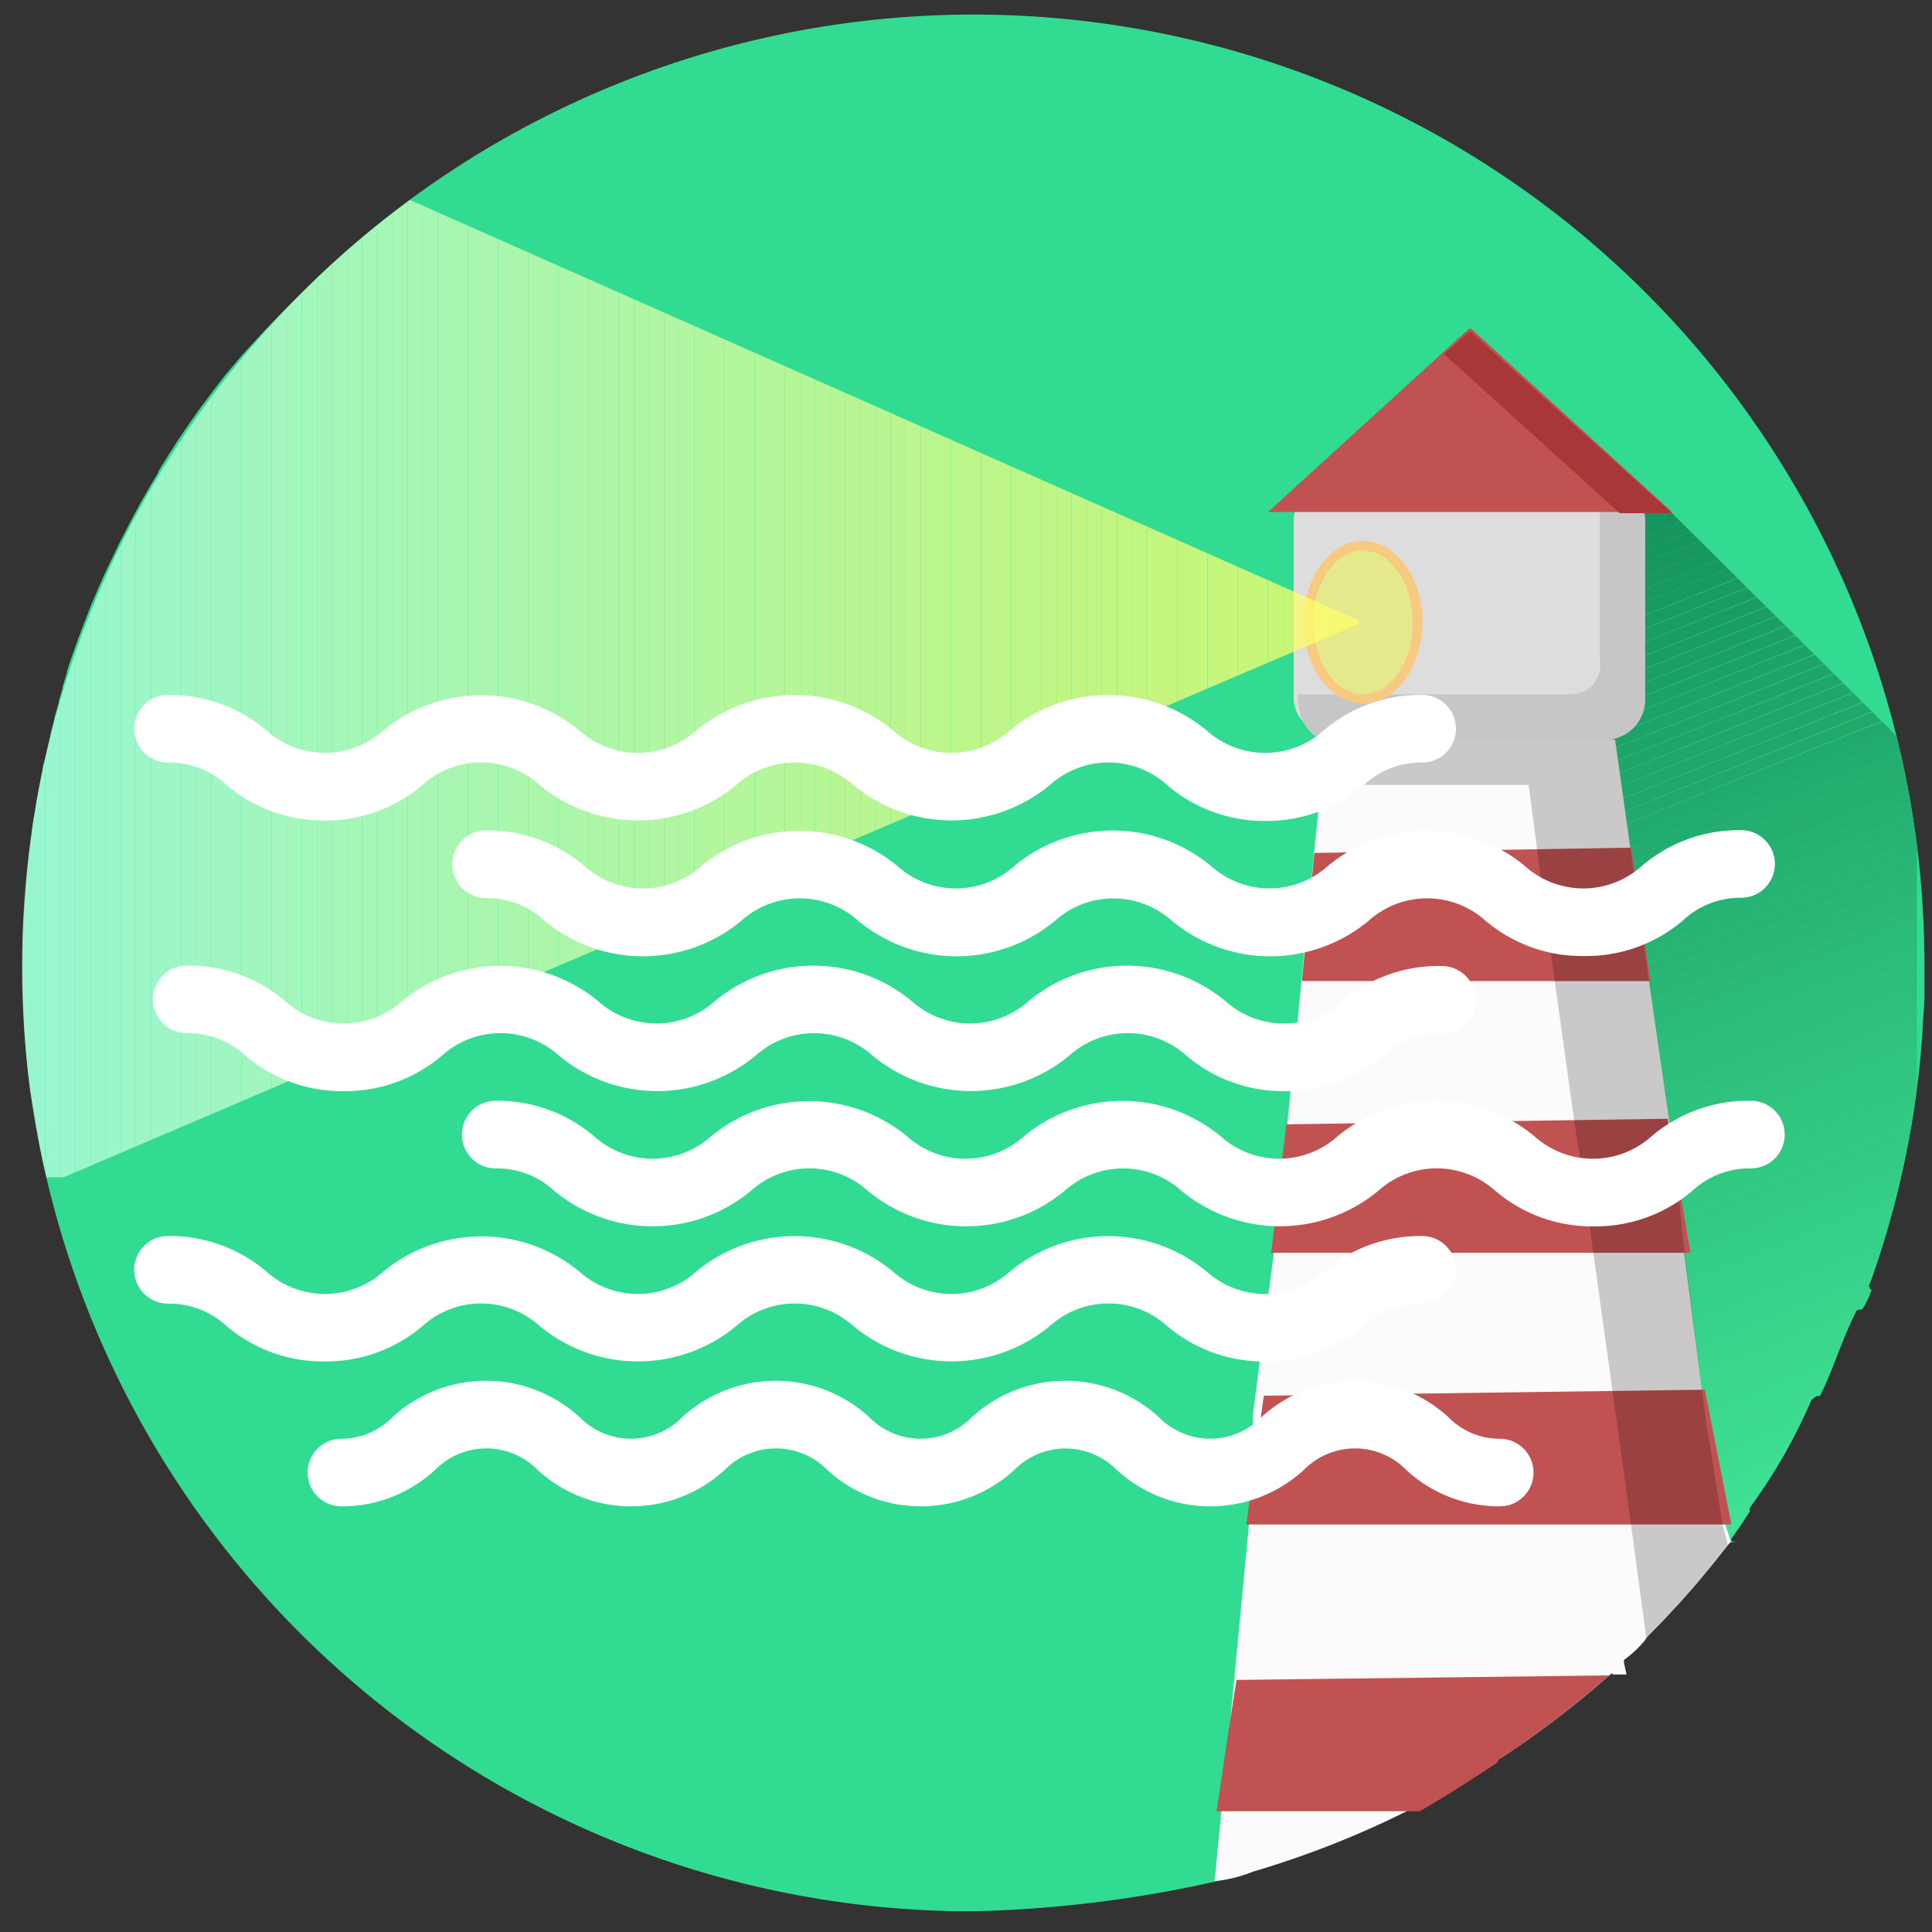 <svg id="основа" xmlns="http://www.w3.org/2000/svg" xmlns:xlink="http://www.w3.org/1999/xlink" viewBox="0 0 128 128"><rect x="0" y="0" width="128" height="128" fill="#333333" stroke="none"/><defs><style>.cls-1{fill:none;}.cls-2{fill:#31db92;}.cls-3{clip-path:url(#clip-path);}.cls-4{fill:#128e59;}.cls-5{fill:#138f5a;}.cls-6{fill:#13905a;}.cls-7{fill:#14915b;}.cls-8{fill:#14925c;}.cls-9{fill:#15935d;}.cls-10{fill:#15945d;}.cls-11{fill:#16955e;}.cls-12{fill:#16965f;}.cls-13{fill:#17975f;}.cls-14{fill:#189860;}.cls-15{fill:#189961;}.cls-16{fill:#199a62;}.cls-17{fill:#199b62;}.cls-18{fill:#1a9c63;}.cls-19{fill:#1a9d64;}.cls-20{fill:#1b9e65;}.cls-21{fill:#1b9f65;}.cls-22{fill:#1ca066;}.cls-23{fill:#1ca167;}.cls-24{fill:#1da267;}.cls-25{fill:#1ea368;}.cls-26{fill:#1ea469;}.cls-27{fill:#1fa56a;}.cls-28{fill:#1fa66a;}.cls-29{fill:#20a76b;}.cls-30{fill:#20a86c;}.cls-31{fill:#21a96c;}.cls-32{fill:#21aa6d;}.cls-33{fill:#22ab6e;}.cls-34{fill:#23ac6f;}.cls-35{fill:#23ad6f;}.cls-36{fill:#24ae70;}.cls-37{fill:#24af71;}.cls-38{fill:#25b071;}.cls-39{fill:#25b172;}.cls-40{fill:#26b273;}.cls-41{fill:#26b374;}.cls-42{fill:#27b474;}.cls-43{fill:#27b575;}.cls-44{fill:#28b676;}.cls-45{fill:#29b776;}.cls-46{fill:#29b877;}.cls-47{fill:#2ab978;}.cls-48{fill:#2aba79;}.cls-49{fill:#2bbc79;}.cls-50{fill:#2bbd7a;}.cls-51{fill:#2cbe7b;}.cls-52{fill:#2cbf7c;}.cls-53{fill:#2dc07c;}.cls-54{fill:#2ec17d;}.cls-55{fill:#2ec27e;}.cls-56{fill:#2fc37e;}.cls-57{fill:#2fc47f;}.cls-58{fill:#30c580;}.cls-59{fill:#30c681;}.cls-60{fill:#31c781;}.cls-61{fill:#31c882;}.cls-62{fill:#32c983;}.cls-63{fill:#32ca83;}.cls-64{fill:#33cb84;}.cls-65{fill:#34cc85;}.cls-66{fill:#34cd86;}.cls-67{fill:#35ce86;}.cls-68{fill:#35cf87;}.cls-69{fill:#36d088;}.cls-70{fill:#36d188;}.cls-71{fill:#37d289;}.cls-72{fill:#37d38a;}.cls-73{fill:#38d48b;}.cls-74{fill:#39d58b;}.cls-75{fill:#39d68c;}.cls-76{fill:#3ad78d;}.cls-77{fill:#3ad88d;}.cls-78{fill:#3bd98e;}.cls-79{fill:#3bda8f;}.cls-80{fill:#3cdb90;}.cls-81{fill:#3cdc90;}.cls-82{fill:#3ddd91;}.cls-83{fill:#3dde92;}.cls-84{fill:#3edf93;}.cls-85{fill:#3fe093;}.cls-86{fill:#3fe194;}.cls-87{fill:#40e295;}.cls-88{fill:#40e395;}.cls-89{fill:#41e496;}.cls-90{fill:#41e597;}.cls-91{fill:#42e698;}.cls-92{fill:#42e798;}.cls-93{fill:#43e899;}.cls-94{fill:#fcfafa;}.cls-95{fill:#ddd;}.cls-96{fill:#c15252;}.cls-97{fill:#c6c6c6;}.cls-98{fill:#e4ea8b;}.cls-99{fill:#f7c981;}.cls-100{fill:#aa3737;}.cls-101{opacity:0.2;}.cls-102{opacity:0.75;}.cls-103{clip-path:url(#clip-path-2);}.cls-104{fill:#bbffe3;}.cls-105{fill:#bcffe2;}.cls-106{fill:#bcffe1;}.cls-107{fill:#bdffdf;}.cls-108{fill:#beffde;}.cls-109{fill:#bfffdc;}.cls-110{fill:#bfffdb;}.cls-111{fill:#c0ffda;}.cls-112{fill:#c1ffd8;}.cls-113{fill:#c2ffd7;}.cls-114{fill:#c3ffd5;}.cls-115{fill:#c3ffd4;}.cls-116{fill:#c4ffd3;}.cls-117{fill:#c5ffd1;}.cls-118{fill:#c5ffd0;}.cls-119{fill:#c7ffce;}.cls-120{fill:#c7ffcd;}.cls-121{fill:#c8ffcc;}.cls-122{fill:#c9ffca;}.cls-123{fill:#c9ffc9;}.cls-124{fill:#caffc7;}.cls-125{fill:#cbffc6;}.cls-126{fill:#cbffc5;}.cls-127{fill:#cdffc3;}.cls-128{fill:#cdffc2;}.cls-129{fill:#ceffc0;}.cls-130{fill:#cfffbf;}.cls-131{fill:#d0ffbd;}.cls-132{fill:#d0ffbc;}.cls-133{fill:#d1ffbb;}.cls-134{fill:#d2ffb9;}.cls-135{fill:#d3ffb8;}.cls-136{fill:#d4ffb6;}.cls-137{fill:#d4ffb5;}.cls-138{fill:#d5ffb4;}.cls-139{fill:#d6ffb2;}.cls-140{fill:#d6ffb1;}.cls-141{fill:#d8ffaf;}.cls-142{fill:#d8ffae;}.cls-143{fill:#d9ffad;}.cls-144{fill:#daffab;}.cls-145{fill:#daffaa;}.cls-146{fill:#dbffa8;}.cls-147{fill:#dcffa7;}.cls-148{fill:#dcffa6;}.cls-149{fill:#deffa3;}.cls-150{fill:#deffa2;}.cls-151{fill:#dfffa0;}.cls-152{fill:#e0ff9f;}.cls-153{fill:#e0ff9e;}.cls-154{fill:#e1ff9c;}.cls-155{fill:#e2ff9b;}.cls-156{fill:#e3ff99;}.cls-157{fill:#e4ff98;}.cls-158{fill:#e5ff96;}.cls-159{fill:#e5ff95;}.cls-160{fill:#e6ff94;}.cls-161{fill:#e7ff92;}.cls-162{fill:#e7ff91;}.cls-163{fill:#e9ff8f;}.cls-164{fill:#e9ff8e;}.cls-165{fill:#eaff8d;}.cls-166{fill:#ebff8b;}.cls-167{fill:#ebff8a;}.cls-168{fill:#ecff88;}.cls-169{fill:#edff87;}.cls-170{fill:#edff86;}.cls-171{fill:#efff84;}.cls-172{fill:#efff83;}.cls-173{fill:#f0ff81;}.cls-174{fill:#f1ff80;}.cls-175{fill:#f1ff7f;}.cls-176{fill:#f2ff7d;}.cls-177{fill:#f3ff7c;}.cls-178{fill:#f4ff7a;}.cls-179{fill:#f5ff79;}.cls-180{fill:#f5ff78;}.cls-181{fill:#f6ff76;}.cls-182{fill:#f7ff75;}.cls-183{fill:#f8ff73;}.cls-184{fill:#f8ff72;}.cls-185{fill:#faff70;}.cls-186{fill:#faff6f;}.cls-187{fill:#fbff6e;}.cls-188{fill:#fcff6c;}.cls-189{fill:#fcff6b;}.cls-190{fill:#fdff69;}.cls-191{fill:#feff68;}.cls-192{fill:#feff67;}.cls-193{fill:#fff;}</style><clipPath id="clip-path"><path class="cls-1" d="M127.5,64c0,0.34,0,.67,0,1,0,0.17,0,.34,0,0.51,0,0.5,0,1-.05,1.5s-0.05,1-.09,1.49-0.08,1-.12,1.48-0.13,1.28-.21,1.91-0.15,1.11-.23,1.66c-0.12.79-.26,1.57-0.41,2.35A61.44,61.44,0,0,1,124,84.71a4.68,4.68,0,0,1-.19.46c0,0.09.09,0.17,0.06,0.26l0.12,0h0a4.51,4.51,0,0,1-.63,1.32H123.2s-0.2.05-.2,0.08h0c-1,1.93-1.5,3.82-2.43,5.65l-0.21,0a2.53,2.53,0,0,0-.36.28h0a36,36,0,0,1-4.07,7.12c-0.05.08,0,.17,0,0.25-0.31.45-.57,0.9-0.9,1.34-0.12.16-.22,0.33-0.34,0.49l0,0.05c-0.05.08,0.17,0.07,0.11,0.14s0.26,0,.26,0h0l-0.25,0-0.18.06-0.07,0c-0.27.36-.58,0.72-0.87,1.07l0,0a0.13,0.13,0,0,1-.05.05c-0.35.43-.71,0.86-1.07,1.29l-0.49.57c-0.26.31-.53,0.61-0.8,0.9l-0.68.74c-0.47.51-.95,1-1.43,1.49l0,0s-0.06.12-.08,0.14h0l0,0v0a6.18,6.18,0,0,1-1.22,1.19L97.44,34h13.34l14.85,14.74c0.12,0.49.24,1,.35,1.44A62.84,62.84,0,0,1,127.5,64Z"/></clipPath><clipPath id="clip-path-2"><path class="cls-1" d="M90.29,41.22L3.18,78.44A61.76,61.76,0,0,1,2,72.25a63.06,63.06,0,0,1,25.16-59Z"/></clipPath></defs><title>Weather icons</title><path class="cls-2" d="M127.5,64c0,0.34,0,.67,0,1,0,0.17,0,.34,0,0.51,0,0.5,0,1-.05,1.5s-0.05,1-.09,1.49-0.08,1-.12,1.48-0.13,1.28-.21,1.91-0.15,1.11-.23,1.66c-0.12.79-.26,1.57-0.41,2.35A61.44,61.44,0,0,1,124,84.71a4.68,4.68,0,0,1-.19.46c0,0.09.09,0.17,0.06,0.26l0.12,0h0a4.51,4.51,0,0,1-.63,1.32H123.2s-0.2.05-.2,0.08h0c-1,1.93-1.5,3.82-2.43,5.65l-0.21,0a2.53,2.53,0,0,0-.36.28h0a36,36,0,0,1-4.07,7.12c-0.05.08,0,.17,0,0.25-0.31.45-.57,0.9-0.9,1.34-0.12.16-.22,0.33-0.34,0.49l0,0.05a1.12,1.12,0,0,1-.09.15h0v0l0,0-0.05,0v0c-0.27.36-.55,0.72-0.84,1.07l0,0a0.11,0.11,0,0,1,0,.05c-0.35.43-.7,0.86-1.07,1.29l-0.49.57c-0.26.31-.53,0.61-0.8,0.9l-0.68.74c-0.47.51-.95,1-1.43,1.49l0,0s-0.06.12-.08,0.14h0l0,0v0a5.89,5.89,0,0,1-1.22,1.14l-0.16.14h0c-0.23.21-.47,0.4-0.7,0.63l0,0-0.1.08a63.46,63.46,0,0,1-7.39,5.72l-0.12.07c-1.66,1.09-3.36,2.12-5.12,3.05l-1.34.69a62.28,62.28,0,0,1-9.77,3.94,9.22,9.22,0,0,1-2.55.75h0a81.78,81.78,0,0,1-15.87,2c-0.54,0-1.07,0-1.6,0A63,63,0,0,1,3.18,78.47v0c-0.12-.5-0.23-1-0.34-1.51s-0.2-1-.29-1.51a0.29,0.29,0,0,1,0-.07c-0.08-.4-0.15-0.81-0.21-1.22,0-.19-0.06-0.38-0.09-0.57C2.16,73.11,2.1,72.68,2,72.25A63,63,0,0,1,1.5,64c0-1.13,0-2.25.09-3.37s0.13-2,.23-3c0.06-.61.13-1.22,0.2-1.82l0.08-.55,0-.14c0.05-.37.1-0.74,0.17-1.11s0.15-1,.24-1.45,0.2-1,.31-1.57c0-.23.09-0.45,0.15-0.68s0.12-.54.19-0.82,0.11-.48.17-0.72a0.13,0.13,0,0,1,0-.07c0.08-.34.17-0.68,0.26-1l0-.07q0.14-.55.31-1.09a0.24,0.24,0,0,1,0-.09c0.08-.27.15-0.54,0.24-0.81a0.27,0.27,0,0,1,0-.1c0.09-.31.19-0.63,0.29-0.94a0.92,0.92,0,0,1,0-.1c0.14-.45.29-0.9,0.45-1.34s0.28-.79.43-1.19,0.19-.51.29-0.76,0.24-.61.36-0.92,0.18-.45.28-0.67c0.31-.75.65-1.5,1-2.24l0.26-.54c0.31-.66.64-1.32,1-2,0.19-.37.39-0.75,0.59-1.11,0.1-.19.2-0.38,0.31-0.57l0.33-.57c0.13-.24.28-0.49,0.42-0.72s0.21-.36.33-0.54a0.15,0.15,0,0,1,0-.07c0.14-.25.29-0.49,0.45-0.74s0.2-.35.32-0.51,0.29-.47.45-0.7c0.41-.63.84-1.25,1.27-1.86,0.18-.26.36-0.51,0.55-0.75a0.74,0.74,0,0,1,.09-0.12c0.15-.2.3-0.42,0.46-0.62a0.84,0.84,0,0,1,.1-0.13c0.26-.33.51-0.67,0.77-1l1-1.18Q18,21.34,20.19,19.2c0.37-.37.75-0.74,1.13-1.1s0.93-.86,1.41-1.29q1.43-1.27,2.94-2.45c0.51-.39,1-0.78,1.53-1.16A63,63,0,0,1,125.63,48.7c0.12,0.49.24,1,.35,1.46A63,63,0,0,1,127.5,64Z"/><g class="cls-3"><polygon class="cls-4" points="99.64 34 97 34.89 97 34 99.64 34"/><polygon class="cls-5" points="101.84 34 97 35.78 97 34.89 99.64 34 101.84 34"/><polygon class="cls-6" points="104.05 34 97 36.67 97 35.78 101.84 34 104.05 34"/><polygon class="cls-7" points="106.25 34 97 37.56 97 36.67 104.05 34 106.25 34"/><polygon class="cls-8" points="108.45 34 97 38.45 97 37.56 106.25 34 108.45 34"/><polygon class="cls-9" points="110.65 34 97 39.34 97 38.45 108.45 34 110.65 34"/><polygon class="cls-10" points="112.85 34 97 40.23 97 39.34 110.65 34 112.85 34"/><polygon class="cls-11" points="115.06 34 97 41.12 97 40.23 112.85 34 115.06 34"/><polygon class="cls-12" points="117.26 34 97 42.01 97 41.12 115.06 34 117.26 34"/><polygon class="cls-13" points="119.46 34 97 42.9 97 42.01 117.26 34 119.46 34"/><polygon class="cls-14" points="121.66 34 97 43.79 97 42.9 119.46 34 121.66 34"/><polygon class="cls-15" points="121.83 34 121.9 34.7 97 44.68 97 43.79 121.66 34 121.83 34"/><polygon class="cls-16" points="121.9 34.7 122.1 35.47 97 45.57 97 44.68 121.9 34.7"/><polygon class="cls-17" points="122.21 35.47 122.41 36.23 97 46.46 97 45.57 122.21 35.47"/><polygon class="cls-18" points="122.52 36.23 122.72 37 97 47.35 97 46.46 122.52 36.23"/><polygon class="cls-19" points="122.83 37 123.03 37.77 97 48.24 97 47.35 122.83 37"/><polygon class="cls-20" points="123.14 37.77 123.33 38.53 97 49.13 97 48.24 123.14 37.77"/><polygon class="cls-21" points="123.44 38.53 123.64 39.3 97 50.02 97 49.13 123.44 38.53"/><polygon class="cls-22" points="123.75 39.3 123.95 40.06 97 50.91 97 50.02 123.75 39.3"/><polygon class="cls-23" points="124.06 40.06 124.26 40.82 97 51.8 97 50.91 124.06 40.06"/><polygon class="cls-24" points="124.37 40.82 124.57 41.59 97 52.68 97 51.8 124.37 40.82"/><polygon class="cls-25" points="124.68 41.59 124.88 42.35 97 53.57 97 52.68 124.68 41.59"/><polygon class="cls-26" points="124.99 42.35 125.19 43.12 97 54.46 97 53.57 124.99 42.35"/><polygon class="cls-27" points="125.3 43.12 125.5 43.88 97 55.35 97 54.46 125.3 43.12"/><polygon class="cls-28" points="125.61 43.88 125.81 44.65 97 56.24 97 55.35 125.61 43.88"/><polygon class="cls-29" points="125.92 44.65 126.12 45.41 97 57.13 97 56.24 125.92 44.65"/><polygon class="cls-30" points="126.23 45.41 126.42 46.18 97 58.02 97 57.13 126.23 45.41"/><polygon class="cls-31" points="126.53 46.18 126.73 46.94 97 58.91 97 58.02 126.53 46.18"/><polygon class="cls-32" points="126.84 46.94 127.04 47.71 97 59.8 97 58.91 126.84 46.94"/><polygon class="cls-33" points="126.9 47.71 127 48.02 127 48.55 97 60.69 97 59.8 126.9 47.71"/><polygon class="cls-34" points="127 49.44 97 61.58 97 60.69 127 48.55 127 49.44"/><polygon class="cls-35" points="127 50.33 97 62.47 97 61.58 127 49.44 127 50.33"/><polygon class="cls-36" points="127 51.22 97 63.36 97 62.47 127 50.33 127 51.22"/><polygon class="cls-37" points="127 52.11 97 64.25 97 63.36 127 51.22 127 52.11"/><polygon class="cls-38" points="127 52.99 97 65.14 97 64.25 127 52.11 127 52.99"/><polygon class="cls-39" points="127 53.88 97 66.03 97 65.14 127 52.99 127 53.88"/><polygon class="cls-40" points="127 54.77 97 66.92 97 66.03 127 53.88 127 54.77"/><polygon class="cls-41" points="127 55.66 97 67.81 97 66.92 127 54.77 127 55.66"/><polygon class="cls-42" points="127 56.55 97 68.7 97 67.81 127 55.66 127 56.55"/><polygon class="cls-43" points="127 57.44 97 69.59 97 68.7 127 56.55 127 57.44"/><polygon class="cls-44" points="127 58.33 97 70.48 97 69.59 127 57.44 127 58.33"/><polygon class="cls-45" points="127 59.22 97 71.37 97 70.48 127 58.33 127 59.22"/><polygon class="cls-46" points="127 60.11 97 72.26 97 71.37 127 59.22 127 60.11"/><polygon class="cls-47" points="127 61 97 73.15 97 72.26 127 60.11 127 61"/><polygon class="cls-48" points="127 61.89 97 74.04 97 73.15 127 61 127 61.89"/><polygon class="cls-49" points="127 62.78 97 74.93 97 74.04 127 61.89 127 62.78"/><polygon class="cls-50" points="127 63.67 97 75.82 97 74.93 127 62.78 127 63.67"/><polygon class="cls-51" points="127 64.56 97 76.71 97 75.82 127 63.67 127 64.56"/><polygon class="cls-52" points="127 65.45 97 77.6 97 76.71 127 64.56 127 65.45"/><polygon class="cls-53" points="127 66.34 97 78.49 97 77.6 127 65.45 127 66.34"/><polygon class="cls-54" points="127 67.23 97 79.38 97 78.49 127 66.34 127 67.23"/><polygon class="cls-55" points="127 68.12 97 80.27 97 79.38 127 67.23 127 68.12"/><polygon class="cls-56" points="127 69.01 97 81.16 97 80.27 127 68.12 127 69.01"/><polygon class="cls-57" points="127 69.9 97 82.05 97 81.16 127 69.01 127 69.9"/><polygon class="cls-58" points="127 70.79 97 82.94 97 82.05 127 69.9 127 70.79"/><polygon class="cls-59" points="127 71.68 97 83.83 97 82.94 127 70.79 127 71.68"/><polygon class="cls-60" points="127 72.57 97 84.72 97 83.83 127 71.68 127 72.57"/><polygon class="cls-61" points="127 73.46 97 85.61 97 84.72 127 72.57 127 73.46"/><polygon class="cls-62" points="127 74.35 97 86.49 97 85.61 127 73.46 127 74.35"/><polygon class="cls-63" points="127 75.24 97 87.38 97 86.49 127 74.35 127 75.24"/><polygon class="cls-64" points="127 76.13 97 88.27 97 87.38 127 75.24 127 76.13"/><polygon class="cls-65" points="127 77.02 97 89.16 97 88.27 127 76.13 127 77.02"/><polygon class="cls-66" points="127 77.91 97.02 90.03 97 89.92 97 89.16 127 77.02 127 77.91"/><polygon class="cls-67" points="127 78.8 97.55 90.8 97.11 90.03 127 77.91 127 78.8"/><polygon class="cls-68" points="127 79.69 97.86 91.56 97.42 90.8 127 78.8 127 79.69"/><polygon class="cls-69" points="127 80.58 98.16 92.33 97.73 91.56 127 79.69 127 80.58"/><polygon class="cls-70" points="127 81.47 98.47 93.09 98.04 92.33 127 80.58 127 81.47"/><polygon class="cls-71" points="127 82.36 98.78 93.86 98.35 93.09 127 81.47 127 82.36"/><polygon class="cls-72" points="127 83.25 99.09 94.62 98.66 93.86 127 82.36 127 83.25"/><polygon class="cls-73" points="127 84.14 99.4 95.39 98.97 94.62 127 83.25 127 84.14"/><polygon class="cls-74" points="127 85.03 99.71 96.15 99.28 95.39 127 84.14 127 85.03"/><polygon class="cls-75" points="127 85.92 100.02 96.92 99.58 96.15 127 85.03 127 85.92"/><polygon class="cls-76" points="127 86.81 100.33 97.68 99.89 96.92 127 85.92 127 86.81"/><polygon class="cls-77" points="127 87.69 100.64 98.45 100.2 97.68 127 86.81 127 87.69"/><polygon class="cls-78" points="127 88.58 100.95 99.21 100.51 98.45 127 87.69 127 88.58"/><polygon class="cls-79" points="127 89.47 101.25 99.98 100.82 99.21 127 88.58 127 89.47"/><polygon class="cls-80" points="127 90.36 101.56 100.74 101.13 99.98 127 89.47 127 90.36"/><polygon class="cls-81" points="127 91.25 101.87 101.51 101.44 100.74 127 90.36 127 91.25"/><polygon class="cls-82" points="127 92.14 102.18 102.27 101.75 101.51 127 91.25 127 92.14"/><polygon class="cls-83" points="127 93.03 102.49 103.04 102.06 102.27 127 92.14 127 93.03"/><polygon class="cls-84" points="127 93.92 102.8 103.8 102.37 103.04 127 93.03 127 93.92"/><polygon class="cls-85" points="127 94.81 103.11 104.57 102.67 103.8 127 93.92 127 94.81"/><polygon class="cls-86" points="127 95.7 103.42 105.33 102.98 104.57 127 94.81 127 95.7"/><polygon class="cls-87" points="127 96.59 103.73 106.1 103.29 105.33 127 95.7 127 96.59"/><polygon class="cls-88" points="127 97.48 104.04 106.86 103.6 106.1 127 96.59 127 97.48"/><polygon class="cls-89" points="127 98.37 104.34 107.63 103.91 106.86 127 97.48 127 98.37"/><polygon class="cls-90" points="127 99.26 104.65 108.39 104.22 107.63 127 98.37 127 99.26"/><polygon class="cls-91" points="127 100.15 104.96 109.16 104.53 108.39 127 99.26 127 100.15"/><polygon class="cls-92" points="127 101.04 105.27 109.92 104.84 109.16 127 100.15 127 101.04"/><polygon class="cls-93" points="127 101.93 107.69 110 105.53 110 105.27 109.95 127 101.04 127 101.93"/><polygon class="cls-93" points="107.69 110 127 101.93 127 110 107.69 110"/></g><path class="cls-94" d="M114.65,102.09l0,0.06-0.07.1-0.1.11s-0.07-.11,0,0l0,0s0,0,0,0,0,0,0,0h0s-0.84,1.07-1.28,1.6-0.87,1.06-1.33,1.57c-0.3.33-.59,0.68-0.9,1s-0.42.47-.65,0.7c-0.38.4-.77,0.8-1.16,1.19l-0.09.11-0.1.16,0,0a7.47,7.47,0,0,1-1.38,1.29v0.17l0.17,0.79h-0.9s-0.07-.1-0.1-0.07a62.84,62.84,0,0,1-7.39,5.65s-0.08,0-.12,0c-1.66,1.09-3.36,2.1-5.12,3-0.44.24-.89,0.46-1.34,0.68a61.77,61.77,0,0,1-9.77,3.8,9.12,9.12,0,0,1-2.55.62l0.5-5.12,0.51-5.18,1.27-13.37L83,97.4V93.79L84,86l0.38-2.88L85,77.09l0.27-2.48,0.65-6.48,0.88-9,0.27-2.71,0.39-3.84,0,0.07L87.69,51h0l0-.36L87.85,49H107l1.46,10.37,0.84,6L111,77.14l0,0.16v0.06l0,0.26,0.6,5.56L113,94v1.64l1.1,5.21,0.12,0.07,0.11,0.16,0.33,1v0.05Z"/><rect class="cls-95" x="85.71" y="32.21" width="23.24" height="16.42" rx="2.29" ry="2.29"/><polygon class="cls-96" points="108.07 56.16 87.08 56.51 86.25 65 109.34 65 108.07 56.16"/><polygon class="cls-96" points="110.48 74.12 85.22 74.49 84.22 83 112 83 110.48 74.12"/><polygon class="cls-96" points="112.95 92.07 83.73 92.47 82.57 101 114.71 101 112.95 92.07"/><path class="cls-96" d="M106.78,111s-0.07-.1-0.1-0.07a62.84,62.84,0,0,1-7.39,5.65s-0.08.2-.12,0.22c-1.66,1.09-3.36,2.2-5.12,3.2H80.6l0.8-5.37,0.52-3.33,24.77-.3h0.1Z"/><path class="cls-97" d="M106.66,32H106V43.78A1.93,1.93,0,0,1,104.1,46H86v0.34c0,1.27.74,2.66,2,2.66h18.65A2.68,2.68,0,0,0,109,46.34V34.5A2.52,2.52,0,0,0,106.66,32Z"/><ellipse class="cls-98" cx="90.3" cy="41.22" rx="3.62" ry="5.06"/><path class="cls-99" d="M90.3,46.6c-2.17,0-3.94-2.42-3.94-5.38s1.77-5.38,3.94-5.38,3.94,2.42,3.94,5.38S92.47,46.6,90.3,46.6Zm0-10.13c-1.82,0-3.3,2.13-3.3,4.74S88.47,46,90.3,46s3.3-2.13,3.3-4.74S92.12,36.48,90.3,36.48Z"/><polygon class="cls-96" points="97.46 21.77 97.46 21.77 97.33 21.77 84.01 33.92 97.35 33.92 97.44 33.92 110.78 33.92 97.46 21.77"/><polygon class="cls-100" points="97.46 22 97.33 22 95.66 23.45 107.31 34 110.78 34 97.46 22"/><g class="cls-101"><path d="M114.47,102.33a63.44,63.44,0,0,1-5.4,6.17l-1-7.42-1.23-8.88-1.25-9-0.84-6.08L104.3,74.3l-1.25-9-0.84-6.08-0.38-3L101.28,52H87.47l0.22-1.82L87.85,49H107l1.46,10.37,0.84,6L111,77.14l0,0.16v0.06l0.64,5.81L113,94h0l1.14,7.07Z"/></g><g class="cls-102"><g class="cls-103"><rect class="cls-104" x="1" y="13" width="1" height="65"/><rect class="cls-105" x="2" y="13" width="1" height="65"/><rect class="cls-106" x="3" y="13" width="1" height="65"/><rect class="cls-107" x="4" y="13" width="1" height="65"/><rect class="cls-108" x="5" y="13" width="1" height="65"/><rect class="cls-109" x="6" y="13" width="1" height="65"/><rect class="cls-110" x="7" y="13" width="1" height="65"/><rect class="cls-111" x="8" y="13" width="1" height="65"/><rect class="cls-112" x="9" y="13" width="1" height="65"/><rect class="cls-113" x="10" y="13" width="1" height="65"/><rect class="cls-114" x="11" y="13" width="1" height="65"/><rect class="cls-115" x="12" y="13" width="1" height="65"/><rect class="cls-116" x="13" y="13" width="1" height="65"/><rect class="cls-117" x="14" y="13" width="1" height="65"/><rect class="cls-118" x="15" y="13" width="1" height="65"/><rect class="cls-119" x="16" y="13" width="1" height="65"/><rect class="cls-120" x="17" y="13" width="1" height="65"/><rect class="cls-121" x="18" y="13" width="1" height="65"/><rect class="cls-122" x="19" y="13" width="1" height="65"/><rect class="cls-123" x="20" y="13" width="1" height="65"/><rect class="cls-124" x="21" y="13" width="1" height="65"/><rect class="cls-125" x="22" y="13" width="1" height="65"/><rect class="cls-126" x="23" y="13" width="1" height="65"/><rect class="cls-127" x="24" y="13" width="1" height="65"/><rect class="cls-128" x="25" y="13" width="1" height="65"/><rect class="cls-129" x="26" y="13" width="1" height="65"/><rect class="cls-130" x="27" y="13" width="1" height="65"/><rect class="cls-131" x="28" y="13" width="1" height="65"/><rect class="cls-132" x="29" y="13" width="1" height="65"/><rect class="cls-133" x="30" y="13" width="1" height="65"/><rect class="cls-134" x="31" y="13" width="1" height="65"/><rect class="cls-135" x="32" y="13" width="1" height="65"/><rect class="cls-136" x="33" y="13" width="1" height="65"/><rect class="cls-137" x="34" y="13" width="1" height="65"/><rect class="cls-138" x="35" y="13" width="1" height="65"/><rect class="cls-139" x="36" y="13" width="1" height="65"/><rect class="cls-140" x="37" y="13" width="1" height="65"/><rect class="cls-141" x="38" y="13" width="1" height="65"/><rect class="cls-142" x="39" y="13" width="1" height="65"/><rect class="cls-143" x="40" y="13" width="1" height="65"/><rect class="cls-144" x="41" y="13" width="1" height="65"/><rect class="cls-145" x="42" y="13" width="1" height="65"/><rect class="cls-146" x="43" y="13" width="1" height="65"/><rect class="cls-147" x="44" y="13" width="1" height="65"/><rect class="cls-148" x="45" y="13" width="1" height="65"/><rect class="cls-149" x="46" y="13" width="1" height="65"/><rect class="cls-150" x="47" y="13" width="1" height="65"/><rect class="cls-151" x="48" y="13" width="1" height="65"/><rect class="cls-152" x="49" y="13" width="1" height="65"/><rect class="cls-153" x="50" y="13" width="1" height="65"/><rect class="cls-154" x="51" y="13" width="1" height="65"/><rect class="cls-155" x="52" y="13" width="1" height="65"/><rect class="cls-156" x="53" y="13" width="1" height="65"/><rect class="cls-157" x="54" y="13" width="1" height="65"/><rect class="cls-158" x="55" y="13" width="1" height="65"/><rect class="cls-159" x="56" y="13" width="1" height="65"/><rect class="cls-160" x="57" y="13" width="1" height="65"/><rect class="cls-161" x="58" y="13" width="1" height="65"/><rect class="cls-162" x="59" y="13" width="1" height="65"/><rect class="cls-163" x="60" y="13" width="1" height="65"/><rect class="cls-164" x="61" y="13" width="1" height="65"/><rect class="cls-165" x="62" y="13" width="1" height="65"/><rect class="cls-166" x="63" y="13" width="1" height="65"/><rect class="cls-167" x="64" y="13" width="1" height="65"/><rect class="cls-168" x="65" y="13" width="1" height="65"/><rect class="cls-169" x="66" y="13" width="1" height="65"/><rect class="cls-170" x="67" y="13" width="1" height="65"/><rect class="cls-171" x="68" y="13" width="1" height="65"/><rect class="cls-172" x="69" y="13" width="1" height="65"/><rect class="cls-173" x="70" y="13" width="1" height="65"/><rect class="cls-174" x="71" y="13" width="1" height="65"/><rect class="cls-175" x="72" y="13" width="1" height="65"/><rect class="cls-176" x="73" y="13" width="1" height="65"/><rect class="cls-177" x="74" y="13" width="1" height="65"/><rect class="cls-178" x="75" y="13" width="1" height="65"/><rect class="cls-179" x="76" y="13" width="1" height="65"/><rect class="cls-180" x="77" y="13" width="1" height="65"/><rect class="cls-181" x="78" y="13" width="1" height="65"/><rect class="cls-182" x="79" y="13" width="1" height="65"/><rect class="cls-183" x="80" y="13" width="1" height="65"/><rect class="cls-184" x="81" y="13" width="1" height="65"/><rect class="cls-185" x="82" y="13" width="1" height="65"/><rect class="cls-186" x="83" y="13" width="1" height="65"/><rect class="cls-187" x="84" y="13" width="1" height="65"/><rect class="cls-188" x="85" y="13" width="1" height="65"/><rect class="cls-189" x="86" y="13" width="1" height="65"/><rect class="cls-190" x="87" y="13" width="1" height="65"/><rect class="cls-191" x="88" y="13" width="1" height="65"/><rect class="cls-192" x="89" y="13" width="1" height="65"/></g></g><path class="cls-193" d="M83.84,54.39A9.89,9.89,0,0,1,77.31,52a5.79,5.79,0,0,0-7.74,0,10.22,10.22,0,0,1-13.05,0,5.79,5.79,0,0,0-7.73,0,10.21,10.21,0,0,1-13.05,0A5.78,5.78,0,0,0,28,52a9.88,9.88,0,0,1-6.52,2.36A9.88,9.88,0,0,1,15,52a5.54,5.54,0,0,0-3.87-1.48,2.24,2.24,0,1,1,0-4.48,9.88,9.88,0,0,1,6.53,2.36,5.79,5.79,0,0,0,7.73,0,10.21,10.21,0,0,1,13,0,5.79,5.79,0,0,0,7.73,0,10.22,10.22,0,0,1,13.05,0,5.79,5.79,0,0,0,7.73,0,10.22,10.22,0,0,1,13.05,0,5.8,5.8,0,0,0,7.74,0,9.89,9.89,0,0,1,6.53-2.36,2.24,2.24,0,1,1,0,4.48A5.55,5.55,0,0,0,90.37,52,9.89,9.89,0,0,1,83.84,54.39Z"/><path class="cls-193" d="M104.95,63.34A9.89,9.89,0,0,1,98.42,61a5.79,5.79,0,0,0-7.74,0,10.21,10.21,0,0,1-13.05,0,5.79,5.79,0,0,0-7.73,0,10.21,10.21,0,0,1-13.05,0,5.78,5.78,0,0,0-7.73,0,10.21,10.21,0,0,1-13.05,0A5.54,5.54,0,0,0,32.2,59.5a2.24,2.24,0,0,1,0-4.48,9.88,9.88,0,0,1,6.53,2.36,5.78,5.78,0,0,0,7.73,0,10.21,10.21,0,0,1,13,0,5.78,5.78,0,0,0,7.73,0,10.21,10.21,0,0,1,13.05,0,5.79,5.79,0,0,0,7.73,0,10.22,10.22,0,0,1,13.06,0,5.8,5.8,0,0,0,7.74,0A9.89,9.89,0,0,1,115.35,55a2.24,2.24,0,0,1,0,4.48A5.55,5.55,0,0,0,111.48,61,9.89,9.89,0,0,1,104.95,63.34Z"/><path class="cls-193" d="M85.12,72.29a9.89,9.89,0,0,1-6.53-2.36,5.79,5.79,0,0,0-7.74,0,10.22,10.22,0,0,1-13.05,0,5.79,5.79,0,0,0-7.73,0,10.21,10.21,0,0,1-13.05,0,5.78,5.78,0,0,0-7.73,0,9.88,9.88,0,0,1-6.52,2.36,9.88,9.88,0,0,1-6.53-2.36,5.54,5.54,0,0,0-3.87-1.48,2.24,2.24,0,1,1,0-4.48,9.88,9.88,0,0,1,6.53,2.36,5.79,5.79,0,0,0,7.73,0,10.21,10.21,0,0,1,13,0,5.79,5.79,0,0,0,7.73,0,10.22,10.22,0,0,1,13.05,0,5.79,5.79,0,0,0,7.73,0,10.22,10.22,0,0,1,13.05,0,5.8,5.8,0,0,0,7.74,0A9.89,9.89,0,0,1,95.52,64a2.24,2.24,0,0,1,0,4.48,5.55,5.55,0,0,0-3.87,1.48A9.89,9.89,0,0,1,85.12,72.29Z"/><path class="cls-193" d="M105.59,81.25a9.89,9.89,0,0,1-6.53-2.36,5.79,5.79,0,0,0-7.74,0,10.22,10.22,0,0,1-13.05,0,5.79,5.79,0,0,0-7.73,0,10.21,10.21,0,0,1-13.05,0,5.78,5.78,0,0,0-7.73,0,10.21,10.21,0,0,1-13.05,0,5.54,5.54,0,0,0-3.87-1.48,2.24,2.24,0,0,1,0-4.48,9.88,9.88,0,0,1,6.53,2.36,5.79,5.79,0,0,0,7.73,0,10.21,10.21,0,0,1,13,0,5.79,5.79,0,0,0,7.73,0,10.22,10.22,0,0,1,13.05,0,5.79,5.79,0,0,0,7.73,0,10.22,10.22,0,0,1,13.06,0,5.8,5.8,0,0,0,7.74,0A9.89,9.89,0,0,1,116,72.93a2.24,2.24,0,0,1,0,4.48,5.55,5.55,0,0,0-3.87,1.48A9.89,9.89,0,0,1,105.59,81.25Z"/><path class="cls-193" d="M83.84,90.2a9.89,9.89,0,0,1-6.53-2.36,5.79,5.79,0,0,0-7.74,0,10.22,10.22,0,0,1-13.05,0,5.79,5.79,0,0,0-7.73,0,10.21,10.21,0,0,1-13.05,0,5.78,5.78,0,0,0-7.73,0,9.88,9.88,0,0,1-6.52,2.36A9.88,9.88,0,0,1,15,87.85a5.54,5.54,0,0,0-3.87-1.48,2.24,2.24,0,0,1,0-4.48,9.88,9.88,0,0,1,6.53,2.36,5.79,5.79,0,0,0,7.73,0,10.21,10.21,0,0,1,13,0,5.79,5.79,0,0,0,7.73,0,10.22,10.22,0,0,1,13.05,0,5.79,5.79,0,0,0,7.73,0,10.22,10.22,0,0,1,13.05,0,5.8,5.8,0,0,0,7.74,0,9.89,9.89,0,0,1,6.53-2.36,2.24,2.24,0,0,1,0,4.48,5.55,5.55,0,0,0-3.87,1.48A9.89,9.89,0,0,1,83.84,90.2Z"/><path class="cls-193" d="M99.36,99.8a9.07,9.07,0,0,1-6.19-2.41,4.75,4.75,0,0,0-6.79,0,9.17,9.17,0,0,1-12.39,0,4.76,4.76,0,0,0-6.79,0,9.17,9.17,0,0,1-12.39,0,4.76,4.76,0,0,0-6.8,0,9.17,9.17,0,0,1-12.39,0,4.76,4.76,0,0,0-6.8,0,9.08,9.08,0,0,1-6.2,2.41,2.24,2.24,0,0,1,0-4.48A4.71,4.71,0,0,0,26,93.89a9.18,9.18,0,0,1,12.4,0,4.76,4.76,0,0,0,6.8,0,9.17,9.17,0,0,1,12.39,0,4.76,4.76,0,0,0,6.8,0,9.17,9.17,0,0,1,12.39,0,4.75,4.75,0,0,0,6.79,0,9.17,9.17,0,0,1,12.39,0,4.71,4.71,0,0,0,3.4,1.43A2.24,2.24,0,1,1,99.36,99.8Z"/></svg>